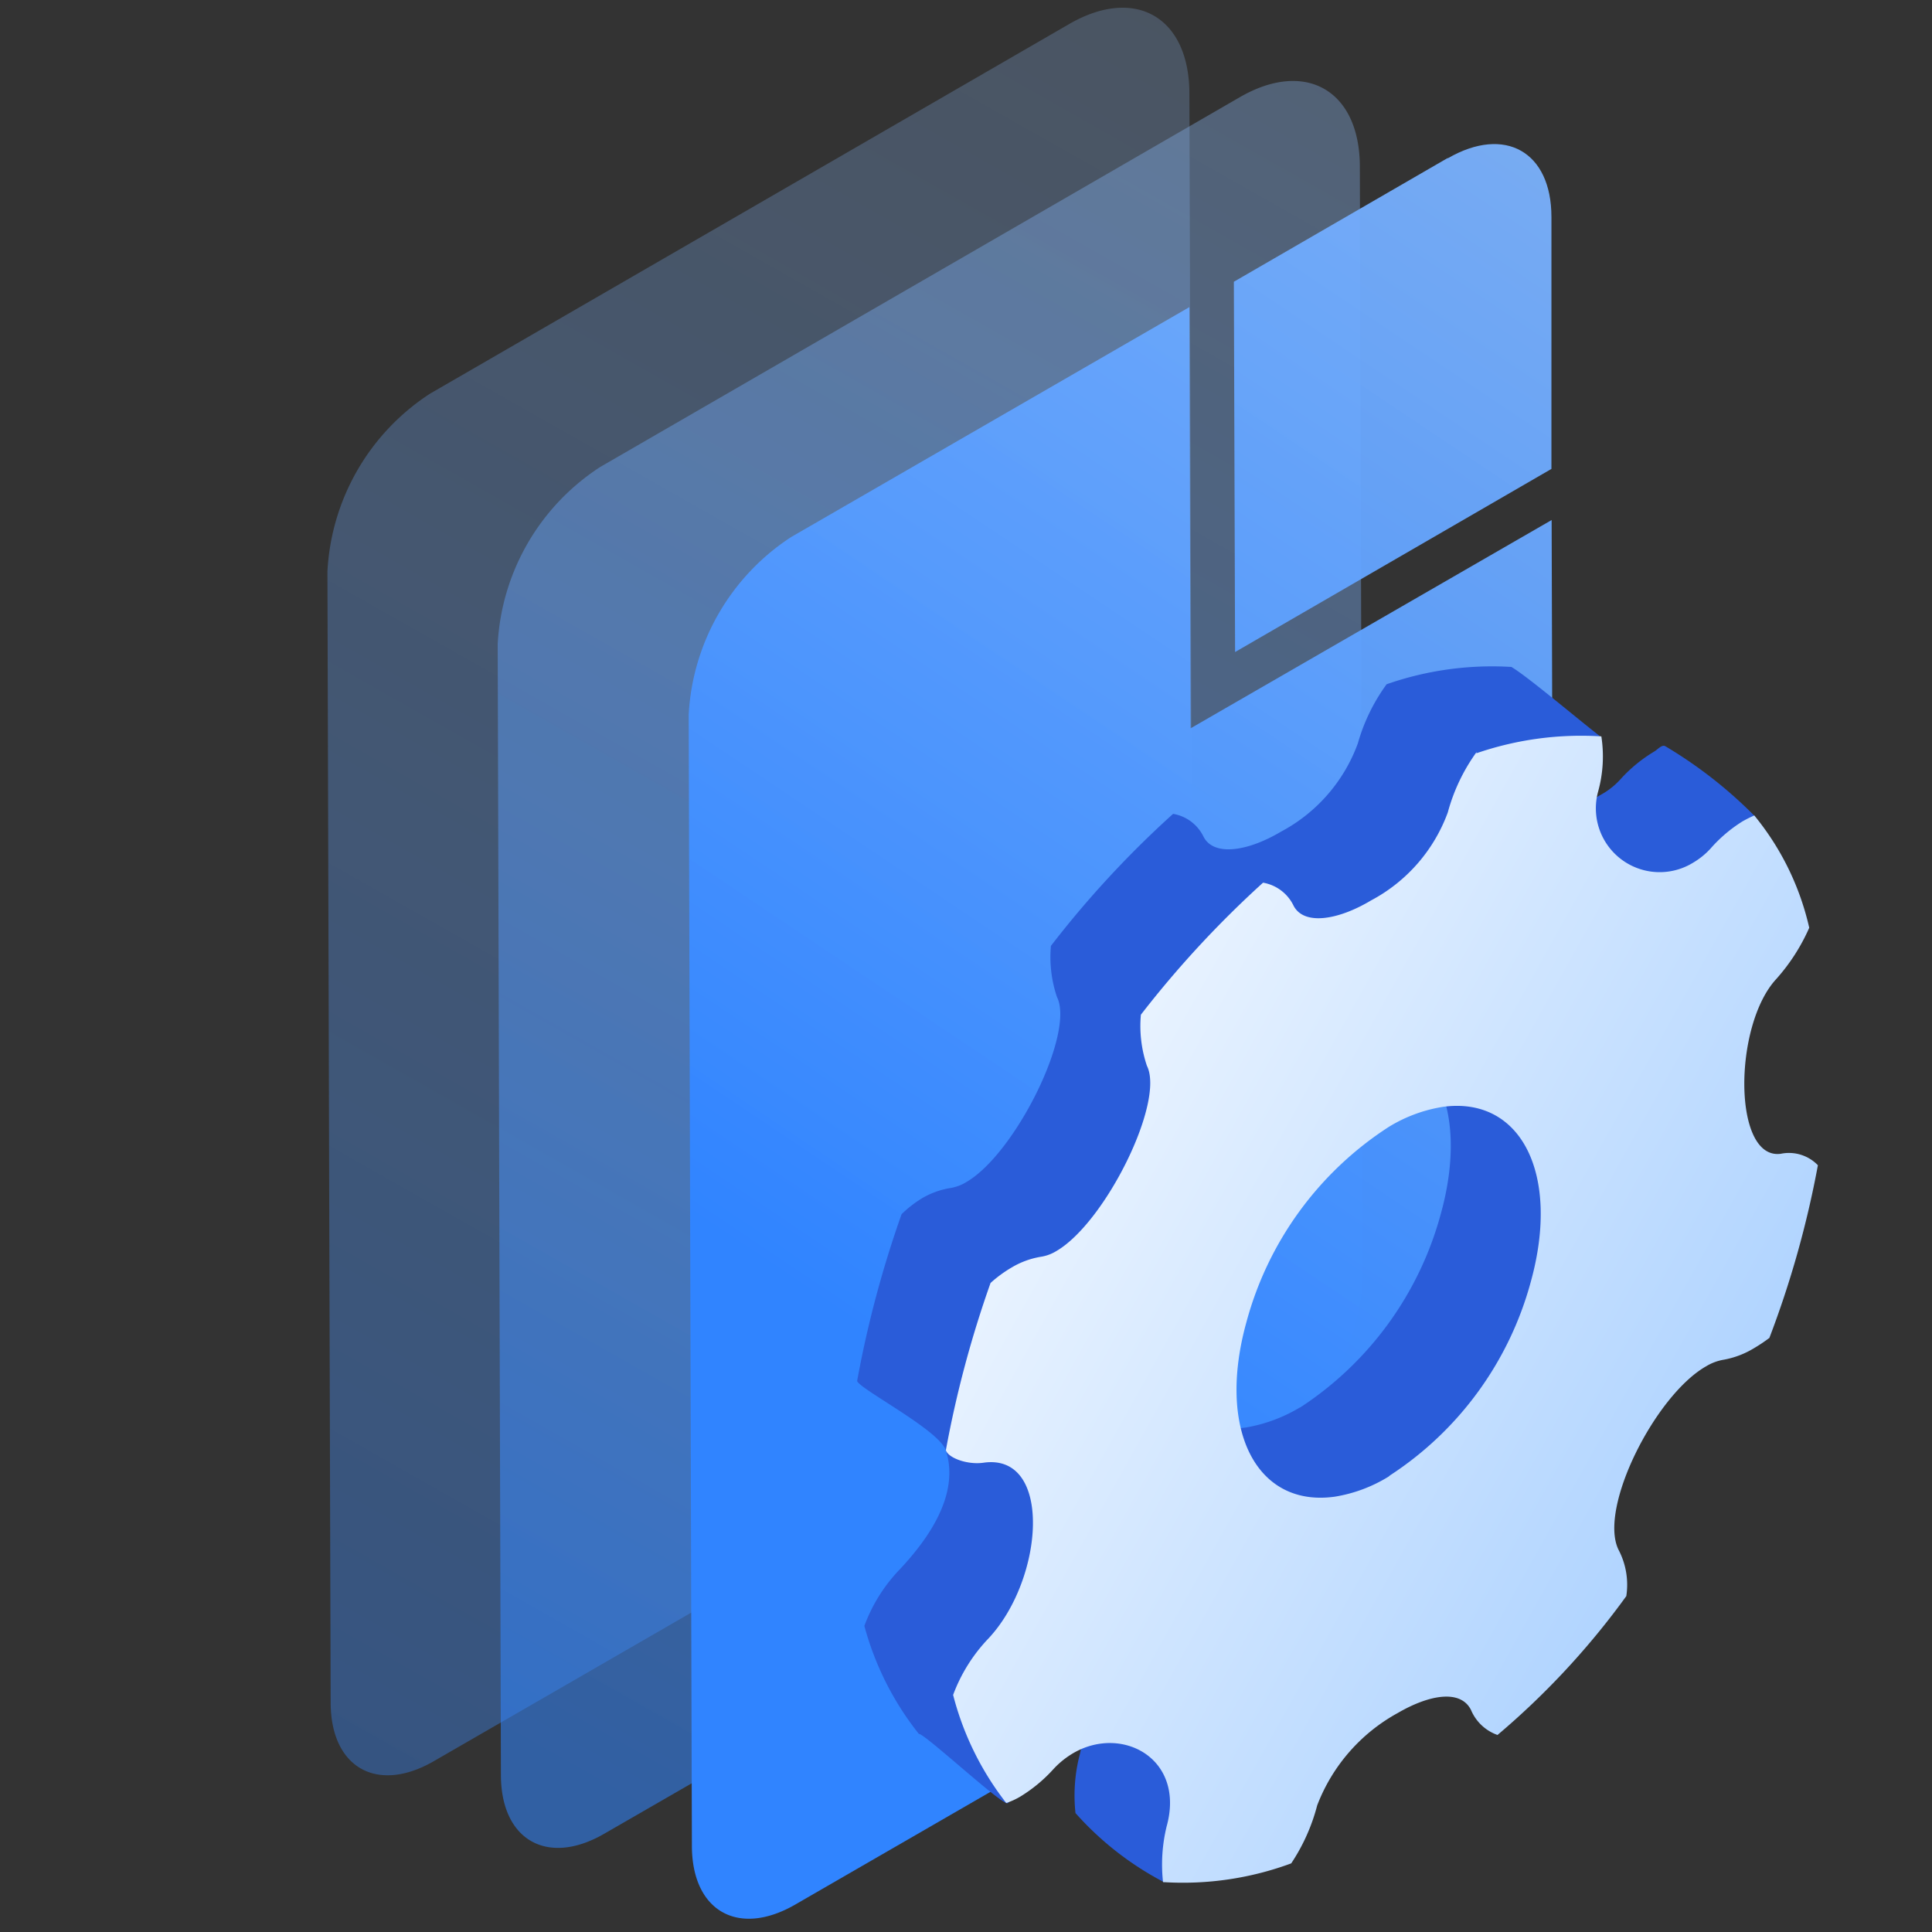 <svg xmlns="http://www.w3.org/2000/svg" xmlns:xlink="http://www.w3.org/1999/xlink" id="Layer_1" data-name="Layer 1" viewBox="0 0 96 96"><rect x="0" y="0" width="96" height="96" fill="#333333" stroke="none"/><defs><style>.cls-1{opacity:0.4;fill:url(#linear-gradient);}.cls-2{opacity:0.55;fill:url(#linear-gradient-2);}.cls-3{isolation:isolate;}.cls-4{fill:url(#linear-gradient-3);}.cls-5{fill:url(#linear-gradient-4);}.cls-6{fill:#2a5cd9;}.cls-7{fill:url(#linear-gradient-5);}</style><linearGradient id="linear-gradient" x1="4.73" y1="102.44" x2="74.5" y2="-20.72" gradientUnits="userSpaceOnUse"><stop offset="0.07" stop-color="#3084ff"></stop><stop offset="0.95" stop-color="#aad0ff" stop-opacity="0.5"></stop></linearGradient><linearGradient id="linear-gradient-2" x1="24.7" y1="85.77" x2="81.42" y2="-14.37" gradientUnits="userSpaceOnUse"><stop offset="0" stop-color="#3084ff"></stop><stop offset="0.98" stop-color="#aad0ff" stop-opacity="0.5"></stop></linearGradient><linearGradient id="linear-gradient-3" x1="32.45" y1="86" x2="104.92" y2="-22.23" gradientUnits="userSpaceOnUse"><stop offset="0.17" stop-color="#3084ff"></stop><stop offset="1" stop-color="#aad0ff" stop-opacity="0.9"></stop></linearGradient><linearGradient id="linear-gradient-4" x1="26.68" y1="82.14" x2="99.15" y2="-26.09" xlink:href="#linear-gradient-3"></linearGradient><linearGradient id="linear-gradient-5" x1="101.77" y1="83.55" x2="40.13" y2="49.19" gradientUnits="userSpaceOnUse"><stop offset="0" stop-color="#91c3ff"></stop><stop offset="1" stop-color="#fff"></stop></linearGradient></defs><path class="cls-1" d="M59.1,4.66c0-3.83-2.71-5.37-6-3.45L21.37,19.56a11.23,11.23,0,0,0-5.1,8.84l.16,56.19c0,3.25,2.31,4.55,5.13,2.92L54.17,68.69a11.25,11.25,0,0,0,5.1-8.84Z"></path><path class="cls-2" d="M67.57,8.29c0-3.82-2.72-5.36-6-3.44L29.83,23.2A11.21,11.21,0,0,0,24.73,32l.16,56.19c0,3.25,2.31,4.56,5.13,2.93L62.63,72.32a11.23,11.23,0,0,0,5.1-8.83Z"></path><g class="cls-3"><path class="cls-4" d="M59.1,15.26,39.32,26.68a11.25,11.25,0,0,0-5.1,8.84l.16,56.19c0,3.25,2.3,4.56,5.13,2.93L72.12,75.81A11.26,11.26,0,0,0,77.22,67L77.1,25.84,59.16,36.19,59.1,15.26"></path><path class="cls-5" d="M71.92,7.86,61.31,14l.06,18.4L77.09,23.3l0-12.52c0-3.24-2.31-4.55-5.14-2.92"></path></g><g class="cls-3"><path class="cls-6" d="M64.6,69.93a7.74,7.74,0,0,1-2.68,1c-3.9.54-5.86-3.34-4.39-8.67a16.7,16.7,0,0,1,7-9.64,7.57,7.57,0,0,1,2.68-1c3.9-.54,5.86,3.34,4.39,8.67a16.68,16.68,0,0,1-7,9.65M68.9,34a9.26,9.26,0,0,0-1.43,2.94,8.12,8.12,0,0,1-3.81,4.38c-1.68,1-3.36,1.24-3.86.25a2.06,2.06,0,0,0-1.51-1.13A49.74,49.74,0,0,0,52.22,47a6.18,6.18,0,0,0,.3,2.54c.9,1.78-2.07,7.79-4.51,9.2a2.16,2.16,0,0,1-.77.29,4.06,4.06,0,0,0-1.44.52,5.83,5.83,0,0,0-1,.78,53.78,53.78,0,0,0-2.21,8.29c.12.4,4.08,2.44,4.41,3.45.62,1.94-.5,4-2.28,5.9a8.06,8.06,0,0,0-1.77,2.82,14.81,14.81,0,0,0,2.71,5.37c.22-.08,4.16,3.58,4.41,3.44.54-.31-.78-4-.26-4.53.31-.33-1.16-1.2-.81-1.4,2.41-1.4,5.55.28,4.62,3.64a8.11,8.11,0,0,0-.18,2.78,15.44,15.44,0,0,0,4.41,3.44,60.12,60.12,0,0,0,3.25-7.26,8.89,8.89,0,0,1,4-4.59c1.59-.91,3.13-1.17,3.65-.15a2.22,2.22,0,0,0,1.32,1.24,39.49,39.49,0,0,0,6.4-6.89A3.81,3.81,0,0,0,76,73.55c-1.05-2.07,1.82-7.64,4.34-9.1a2.48,2.48,0,0,1,.9-.33,4.19,4.19,0,0,0,1.48-.57,8,8,0,0,0,.78-.51,50.55,50.55,0,0,0,2.41-8.58,1.93,1.93,0,0,0-1.84-.57c-2.39.33-2.37-6.35-.25-8.68.7-.76,4-4,3.34-4.69a22.18,22.18,0,0,0-4.41-3.44c-.18-.1-.38.17-.58.28a7.33,7.33,0,0,0-1.64,1.35,3.73,3.73,0,0,1-.86.71c-2.35,1.35.09.24-.16-2.83-1.28-1-3.64-3-4.41-3.45A15.89,15.89,0,0,0,68.9,34"></path></g><g class="cls-3"><path class="cls-7" d="M69,73.37a7.29,7.29,0,0,1-2.68,1c-3.9.54-5.86-3.34-4.39-8.66A16.72,16.72,0,0,1,69,56a7.33,7.33,0,0,1,2.69-1c3.89-.54,5.85,3.34,4.38,8.67a16.69,16.69,0,0,1-7,9.64m4.3-35.94a9.22,9.22,0,0,0-1.43,3,8.1,8.1,0,0,1-3.81,4.37c-1.67,1-3.36,1.25-3.86.25a2.07,2.07,0,0,0-1.51-1.13,51,51,0,0,0-6.07,6.56,6.18,6.18,0,0,0,.3,2.54c.9,1.79-2.07,7.8-4.51,9.21a2.06,2.06,0,0,1-.77.28,4.15,4.15,0,0,0-1.44.53,6.27,6.27,0,0,0-1.05.77A53.89,53.89,0,0,0,47,72.06c.12.39,1.09.74,1.88.62,3.44-.48,3,5.77.25,8.72a8.15,8.15,0,0,0-1.77,2.82A14.65,14.65,0,0,0,50,89.59a3.57,3.57,0,0,0,.7-.32,7.44,7.44,0,0,0,1.65-1.37,4.3,4.3,0,0,1,1-.8c2.42-1.39,5.55.29,4.62,3.65a8,8,0,0,0-.18,2.77,15.53,15.53,0,0,0,6.37-.93,9.49,9.49,0,0,0,1.29-2.88,8.83,8.83,0,0,1,4-4.59c1.58-.92,3.12-1.18,3.64-.16a2.24,2.24,0,0,0,1.32,1.25,38.79,38.79,0,0,0,6.4-6.9A3.73,3.73,0,0,0,80.42,77c-1-2.07,1.82-7.65,4.34-9.1a2.48,2.48,0,0,1,.91-.34A4.39,4.39,0,0,0,87.14,67a8.13,8.13,0,0,0,.78-.52,49.14,49.14,0,0,0,2.41-8.58,2,2,0,0,0-1.84-.57c-2.39.33-2.37-6.35-.24-8.67A9.64,9.64,0,0,0,89.9,46.1a13.49,13.49,0,0,0-2.73-5.58,6.27,6.27,0,0,0-.58.29A7.07,7.07,0,0,0,85,42.16a3.73,3.73,0,0,1-.86.7,3.17,3.17,0,0,1-4.73-3.53,6.52,6.52,0,0,0,.16-2.74,16,16,0,0,0-6.21.84"></path></g></svg>